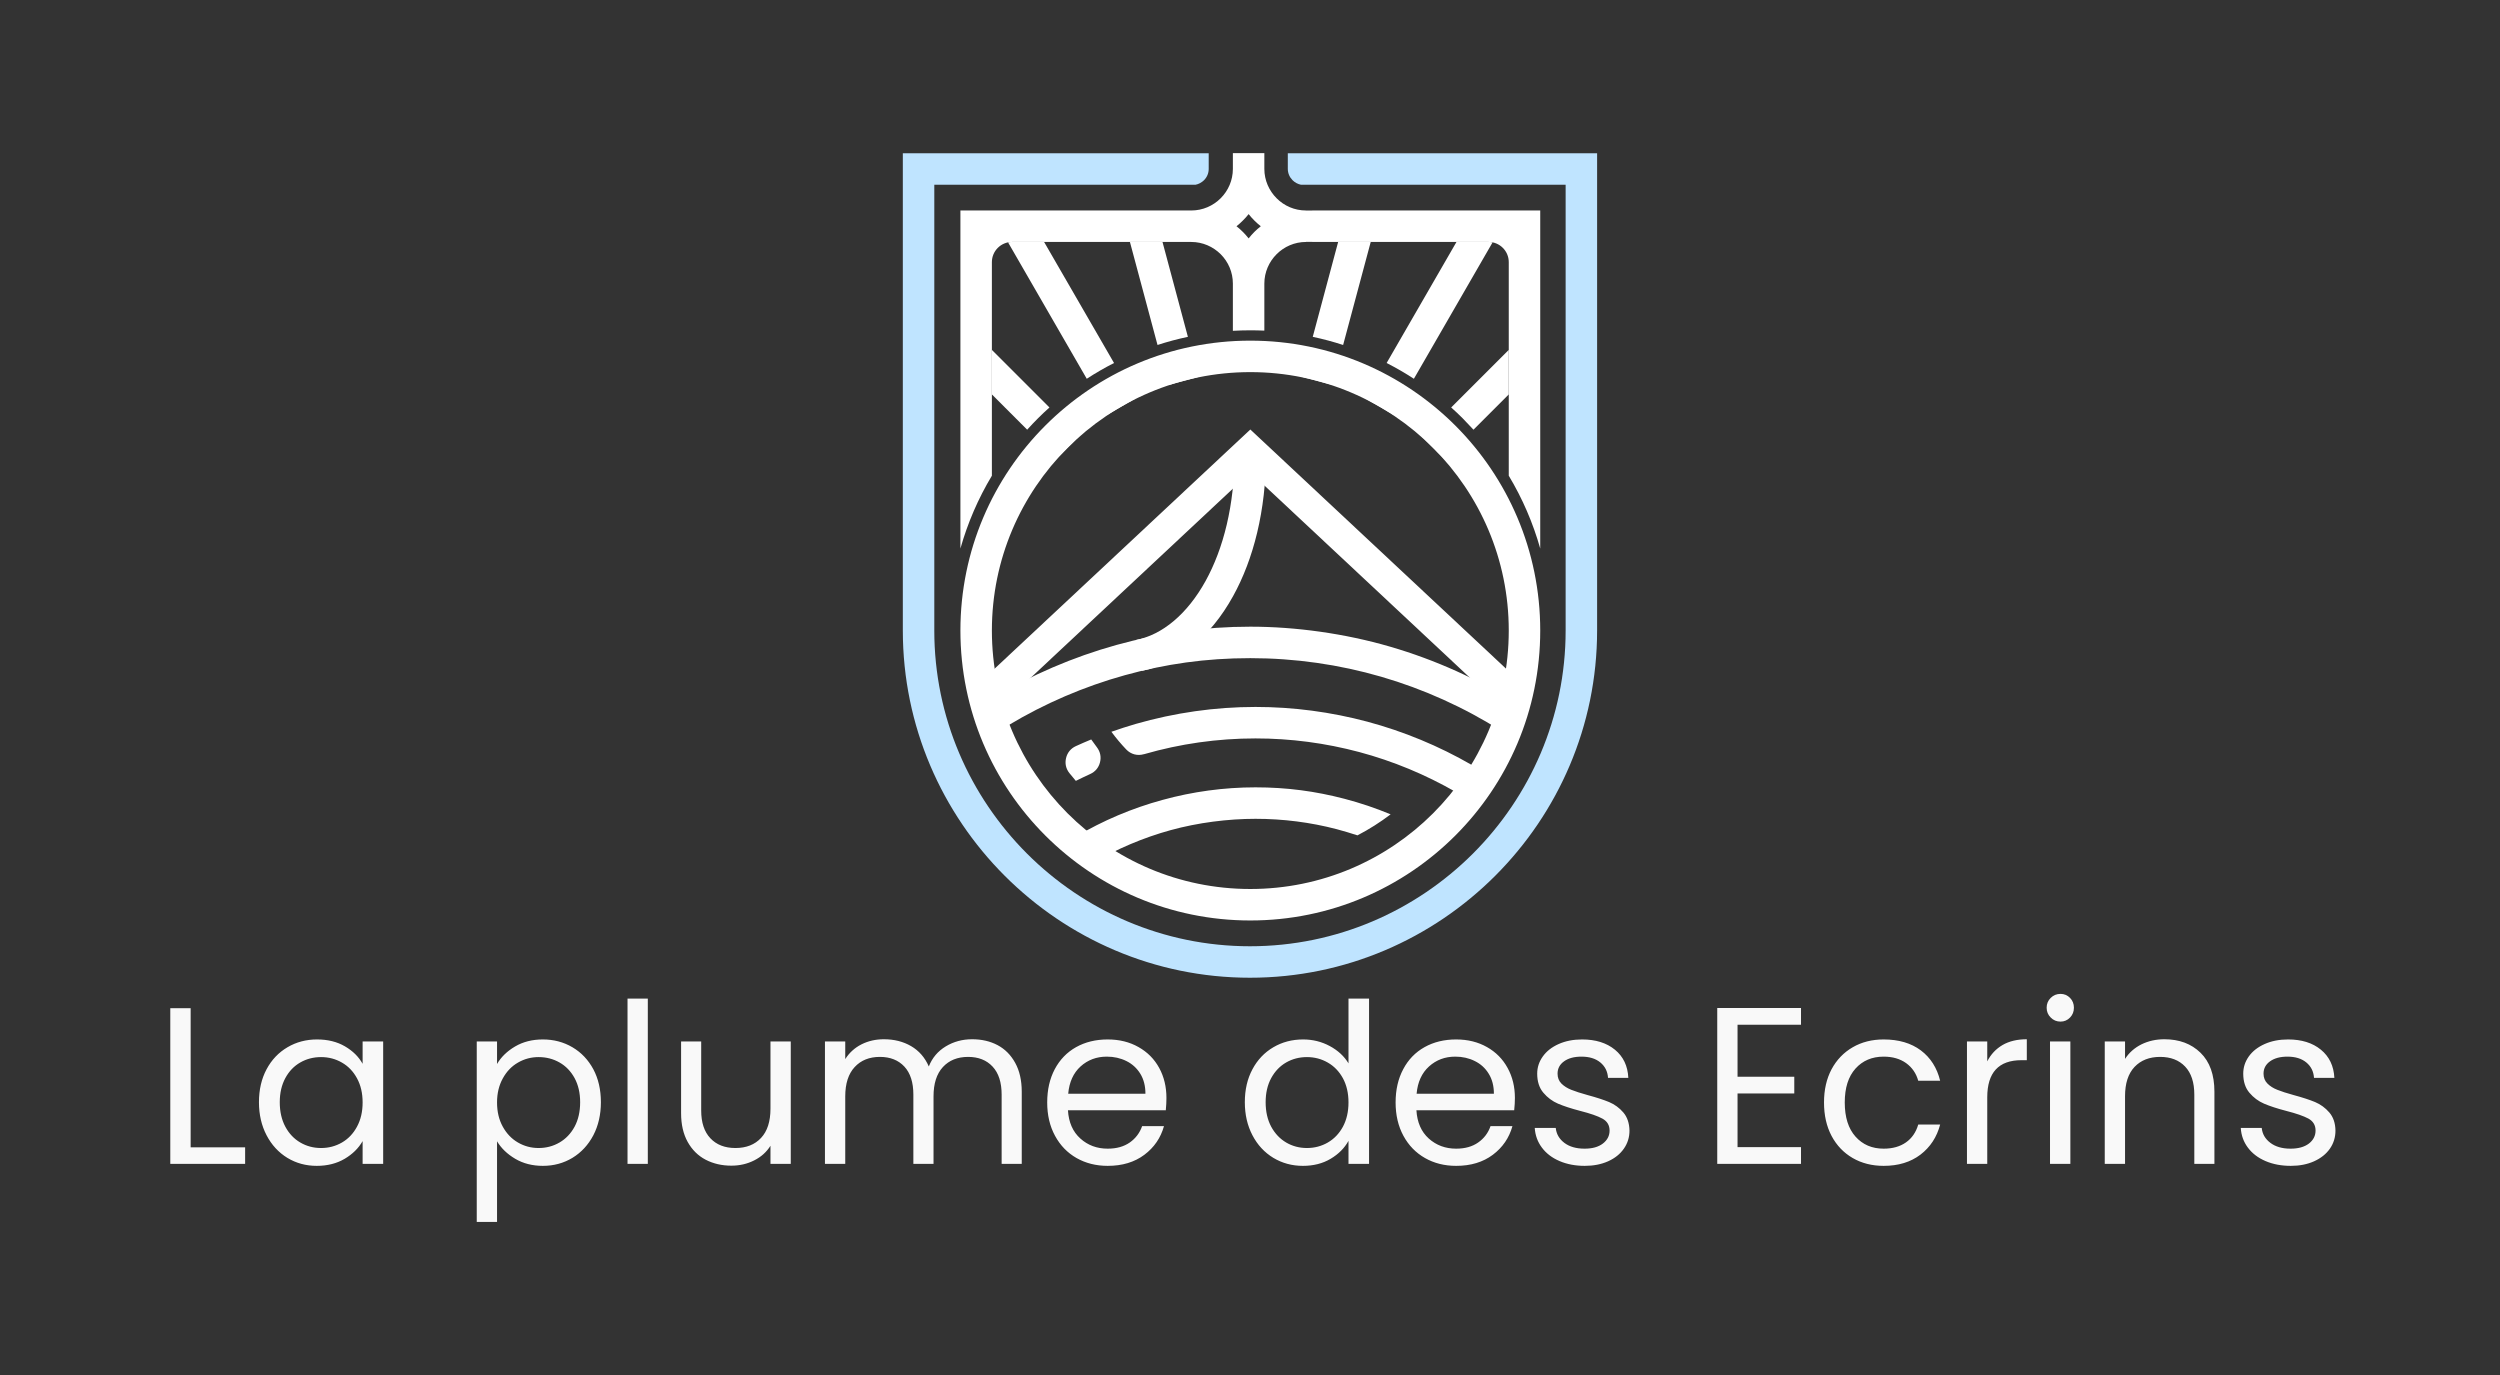 <svg xmlns="http://www.w3.org/2000/svg" version="1.1" xmlns:xlink="http://www.w3.org/1999/xlink" viewBox="0 0 38.684 21.277"><rect x="0" y="0" width="38.684" height="21.277" fill="#333333" stroke="none"/><g transform="matrix(1,0,0,1,2.369,15.379)"><g clip-path="url(#SvgjsClipPath1005)"><g clip-path="url(#SvgjsClipPath1000e1cd70bd-1e45-44ff-abad-a64b464b4b19)"><path d=" M 22.344 -12.764 L 22.344 -5.622 C 22.344 -4.143 21.74 -2.8 20.767 -1.827 C 19.794 -0.854 18.451 -0.25 16.973 -0.25 C 15.494 -0.25 14.151 -0.854 13.178 -1.827 C 12.205 -2.8 11.601 -4.143 11.601 -5.622 L 11.601 -13.007 L 16.334 -13.007 L 16.334 -12.766 C 16.334 -12.699 16.308 -12.637 16.261 -12.59 C 16.224 -12.554 16.179 -12.53 16.129 -12.52 L 12.088 -12.52 L 12.088 -5.622 C 12.088 -4.278 12.637 -3.057 13.522 -2.171 C 14.407 -1.286 15.629 -0.737 16.972 -0.737 C 18.316 -0.737 19.537 -1.286 20.423 -2.171 C 21.308 -3.057 21.857 -4.278 21.857 -5.622 L 21.857 -12.52 L 17.763 -12.52 C 17.714 -12.53 17.668 -12.554 17.632 -12.59 C 17.585 -12.637 17.558 -12.699 17.558 -12.766 L 17.558 -13.007 L 22.344 -13.007 L 22.344 -12.764 L 22.344 -12.764 Z" fill="#bfe4ff" transform="matrix(1,0,0,1,0,0)" fill-rule="nonzero"></path></g><g clip-path="url(#SvgjsClipPath1000e1cd70bd-1e45-44ff-abad-a64b464b4b19)"><path d=" M 12.84 -4.863 L 16.978 -8.733 L 21.116 -4.863 L 20.785 -4.509 L 16.978 -8.07 L 13.171 -4.509 L 12.84 -4.863 Z" fill="#ffffff" transform="matrix(1,0,0,1,0,0)" fill-rule="nonzero"></path></g><g clip-path="url(#SvgjsClipPath1000e1cd70bd-1e45-44ff-abad-a64b464b4b19)"><path d=" M 12.986 -4.573 C 13.588 -4.935 14.235 -5.212 14.906 -5.399 C 15.58 -5.586 16.276 -5.682 16.978 -5.682 C 17.679 -5.682 18.439 -5.577 19.14 -5.373 C 19.84 -5.169 20.511 -4.868 21.13 -4.475 L 20.87 -4.064 C 20.287 -4.434 19.658 -4.717 19.005 -4.907 C 18.351 -5.097 17.669 -5.195 16.978 -5.195 C 16.287 -5.195 15.664 -5.105 15.036 -4.931 C 14.406 -4.756 13.8 -4.496 13.235 -4.157 L 12.986 -4.573 Z" fill="#ffffff" transform="matrix(1,0,0,1,0,0)" fill-rule="nonzero"></path></g><g clip-path="url(#SvgjsClipPath1000e1cd70bd-1e45-44ff-abad-a64b464b4b19)"><path d=" M 17.221 -8.356 C 17.221 -7.476 17.026 -6.723 16.711 -6.154 C 16.359 -5.517 15.854 -5.106 15.298 -4.999 L 15.207 -5.476 C 15.619 -5.556 16.004 -5.88 16.285 -6.388 C 16.562 -6.889 16.734 -7.562 16.734 -8.356 L 17.221 -8.356 Z" fill="#ffffff" transform="matrix(1,0,0,1,0,0)" fill-rule="nonzero"></path></g><g clip-path="url(#SvgjsClipPath1000e1cd70bd-1e45-44ff-abad-a64b464b4b19)"><path d=" M 17.936 -12.122 L 21.464 -12.122 L 21.464 -6.891 C 21.352 -7.287 21.189 -7.665 20.977 -8.018 L 20.977 -11.323 C 20.977 -11.495 20.837 -11.635 20.665 -11.635 L 17.936 -11.635 L 17.936 -11.636 L 17.839 -11.636 L 17.839 -11.635 L 17.839 -11.635 C 17.662 -11.635 17.501 -11.562 17.385 -11.446 C 17.268 -11.329 17.195 -11.168 17.195 -10.991 L 17.195 -10.263 C 17.123 -10.266 17.051 -10.268 16.978 -10.268 C 16.887 -10.268 16.797 -10.265 16.708 -10.26 L 16.708 -10.991 C 16.708 -11.168 16.636 -11.329 16.519 -11.446 C 16.402 -11.562 16.241 -11.635 16.064 -11.635 L 13.291 -11.635 C 13.119 -11.635 12.979 -11.495 12.979 -11.323 L 12.979 -8.018 C 12.767 -7.665 12.604 -7.287 12.492 -6.891 L 12.492 -12.122 L 16.064 -12.122 C 16.241 -12.122 16.402 -12.194 16.519 -12.311 C 16.636 -12.428 16.708 -12.589 16.708 -12.766 L 16.708 -13.009 L 17.195 -13.009 L 17.195 -12.766 C 17.195 -12.589 17.268 -12.428 17.385 -12.311 C 17.501 -12.194 17.662 -12.122 17.839 -12.122 L 17.839 -12.122 L 17.839 -12.121 L 17.936 -12.121 L 17.936 -12.122 L 17.936 -12.122 Z M 17.14 -11.878 C 17.105 -11.906 17.072 -11.935 17.04 -11.967 C 17.009 -11.998 16.979 -12.031 16.952 -12.066 C 16.924 -12.031 16.895 -11.998 16.863 -11.967 C 16.832 -11.935 16.799 -11.906 16.764 -11.878 C 16.799 -11.851 16.832 -11.821 16.863 -11.79 C 16.895 -11.758 16.924 -11.725 16.952 -11.69 C 16.979 -11.725 17.009 -11.758 17.04 -11.79 C 17.072 -11.821 17.105 -11.851 17.14 -11.878 Z" fill="#ffffff" transform="matrix(1,0,0,1,0,0)" fill-rule="nonzero"></path></g><g clip-path="url(#SvgjsClipPath1000e1cd70bd-1e45-44ff-abad-a64b464b4b19)"><path d=" M 13.787 -11.635 L 14.869 -9.762 C 14.724 -9.688 14.583 -9.607 14.447 -9.518 L 13.229 -11.629 C 13.249 -11.633 13.27 -11.635 13.291 -11.635 L 13.787 -11.635 Z M 15.121 -9.325 L 15.189 -9.207 L 14.768 -8.963 L 14.7 -9.081 C 14.835 -9.17 14.976 -9.251 15.121 -9.325 L 15.121 -9.325 Z" fill="#ffffff" transform="matrix(1,0,0,1,0,0)" fill-rule="nonzero"></path></g><g clip-path="url(#SvgjsClipPath1000e1cd70bd-1e45-44ff-abad-a64b464b4b19)"><path d=" M 12.979 -9.965 L 13.87 -9.074 C 13.809 -9.02 13.75 -8.964 13.693 -8.907 C 13.635 -8.849 13.579 -8.79 13.525 -8.73 L 12.979 -9.276 L 12.979 -9.965 L 12.979 -9.965 Z M 14.227 -8.717 L 14.322 -8.621 L 13.978 -8.277 L 13.882 -8.373 C 13.936 -8.434 13.992 -8.493 14.05 -8.55 C 14.107 -8.607 14.166 -8.663 14.227 -8.717 L 14.227 -8.717 Z" fill="#ffffff" transform="matrix(1,0,0,1,0,0)" fill-rule="nonzero"></path></g><g clip-path="url(#SvgjsClipPath1000e1cd70bd-1e45-44ff-abad-a64b464b4b19)"><path d=" M 15.619 -11.635 L 16.012 -10.167 C 15.852 -10.133 15.695 -10.091 15.542 -10.041 L 15.115 -11.635 L 15.619 -11.635 Z M 16.143 -9.679 L 16.178 -9.547 L 15.708 -9.421 L 15.672 -9.553 C 15.825 -9.604 15.983 -9.646 16.143 -9.679 L 16.143 -9.679 Z" fill="#ffffff" transform="matrix(1,0,0,1,0,0)" fill-rule="nonzero"></path></g><g clip-path="url(#SvgjsClipPath1000e1cd70bd-1e45-44ff-abad-a64b464b4b19)"><path d=" M 18.841 -11.635 L 18.414 -10.041 C 18.261 -10.091 18.104 -10.133 17.944 -10.167 L 18.337 -11.635 L 18.841 -11.635 Z M 18.283 -9.553 L 18.248 -9.421 L 17.778 -9.547 L 17.813 -9.679 C 17.973 -9.646 18.13 -9.604 18.283 -9.553 Z" fill="#ffffff" transform="matrix(1,0,0,1,0,0)" fill-rule="nonzero"></path></g><g clip-path="url(#SvgjsClipPath1000e1cd70bd-1e45-44ff-abad-a64b464b4b19)"><path d=" M 20.727 -11.629 L 19.509 -9.518 C 19.373 -9.607 19.232 -9.688 19.087 -9.762 L 20.168 -11.635 L 20.665 -11.635 C 20.686 -11.635 20.707 -11.633 20.727 -11.629 L 20.727 -11.629 Z M 19.256 -9.081 L 19.188 -8.963 L 18.767 -9.207 L 18.835 -9.325 C 18.98 -9.251 19.121 -9.17 19.256 -9.081 Z" fill="#ffffff" transform="matrix(1,0,0,1,0,0)" fill-rule="nonzero"></path></g><g clip-path="url(#SvgjsClipPath1000e1cd70bd-1e45-44ff-abad-a64b464b4b19)"><path d=" M 20.977 -9.276 L 20.431 -8.73 C 20.376 -8.79 20.32 -8.849 20.263 -8.907 C 20.206 -8.964 20.147 -9.02 20.086 -9.074 L 20.977 -9.965 L 20.977 -9.276 L 20.977 -9.276 Z M 20.074 -8.373 L 19.978 -8.277 L 19.633 -8.621 L 19.729 -8.717 C 19.79 -8.663 19.849 -8.607 19.906 -8.55 C 19.964 -8.493 20.019 -8.433 20.074 -8.373 Z" fill="#ffffff" transform="matrix(1,0,0,1,0,0)" fill-rule="nonzero"></path></g><g clip-path="url(#SvgjsClipPath1000e1cd70bd-1e45-44ff-abad-a64b464b4b19)"><path d=" M 16.978 -10.108 C 18.217 -10.108 19.338 -9.605 20.15 -8.794 C 20.962 -7.982 21.464 -6.86 21.464 -5.622 C 21.464 -4.383 20.962 -3.262 20.15 -2.45 C 19.338 -1.638 18.217 -1.136 16.978 -1.136 C 15.739 -1.136 14.618 -1.638 13.806 -2.45 C 12.994 -3.262 12.492 -4.383 12.492 -5.622 C 12.492 -6.861 12.994 -7.982 13.806 -8.794 C 14.618 -9.606 15.739 -10.108 16.978 -10.108 L 16.978 -10.108 Z M 19.806 -8.449 C 19.082 -9.173 18.082 -9.621 16.978 -9.621 C 15.874 -9.621 14.874 -9.173 14.15 -8.449 C 13.427 -7.726 12.979 -6.726 12.979 -5.622 C 12.979 -4.517 13.427 -3.518 14.15 -2.794 C 14.874 -2.07 15.874 -1.623 16.978 -1.623 C 18.082 -1.623 19.082 -2.07 19.806 -2.794 C 20.529 -3.518 20.977 -4.517 20.977 -5.622 C 20.977 -6.726 20.529 -7.726 19.806 -8.449 L 19.806 -8.449 Z" fill="#ffffff" transform="matrix(1,0,0,1,0,0)" fill-rule="nonzero"></path></g><g clip-path="url(#SvgjsClipPath1000e1cd70bd-1e45-44ff-abad-a64b464b4b19)"><path d=" M 14.28 -2.434 C 14.699 -2.683 15.149 -2.873 15.618 -3.001 C 16.087 -3.13 16.572 -3.196 17.058 -3.196 C 17.544 -3.196 17.985 -3.136 18.434 -3.019 C 18.678 -2.955 18.917 -2.875 19.149 -2.778 C 18.988 -2.656 18.817 -2.547 18.636 -2.453 C 18.529 -2.488 18.421 -2.52 18.313 -2.549 C 17.907 -2.655 17.485 -2.709 17.058 -2.709 C 16.631 -2.709 16.169 -2.65 15.746 -2.534 C 15.322 -2.417 14.912 -2.244 14.527 -2.016 L 14.28 -2.434 Z M 19.588 -2.573 C 19.633 -2.549 19.678 -2.525 19.722 -2.5 L 19.485 -2.076 C 19.375 -2.137 19.263 -2.195 19.149 -2.247 C 19.303 -2.346 19.449 -2.455 19.588 -2.573 L 19.588 -2.573 Z" fill="#ffffff" transform="matrix(1,0,0,1,0,0)" fill-rule="nonzero"></path></g><g clip-path="url(#SvgjsClipPath1000e1cd70bd-1e45-44ff-abad-a64b464b4b19)"><path d=" M 14.279 -3.834 C 14.357 -3.87 14.437 -3.904 14.516 -3.937 C 14.545 -3.896 14.574 -3.855 14.604 -3.816 C 14.656 -3.747 14.673 -3.667 14.652 -3.583 C 14.631 -3.5 14.578 -3.437 14.5 -3.402 C 14.425 -3.368 14.351 -3.332 14.278 -3.296 C 14.244 -3.335 14.21 -3.376 14.178 -3.417 C 14.124 -3.485 14.107 -3.566 14.127 -3.65 C 14.147 -3.734 14.2 -3.798 14.279 -3.834 L 14.279 -3.834 Z M 14.829 -4.056 C 14.953 -4.1 15.078 -4.14 15.204 -4.177 C 15.806 -4.35 16.43 -4.44 17.058 -4.44 C 17.644 -4.44 18.226 -4.362 18.789 -4.212 C 19.351 -4.061 19.894 -3.837 20.403 -3.543 L 20.16 -3.122 C 19.689 -3.394 19.186 -3.602 18.664 -3.742 C 18.143 -3.881 17.603 -3.953 17.058 -3.953 C 16.47 -3.953 15.891 -3.87 15.337 -3.71 C 15.335 -3.71 15.333 -3.709 15.331 -3.709 C 15.231 -3.68 15.13 -3.707 15.058 -3.782 C 14.976 -3.868 14.899 -3.96 14.828 -4.056 L 14.828 -4.056 Z" fill="#ffffff" transform="matrix(1,0,0,1,0,0)" fill-rule="nonzero"></path></g></g><g><path d=" M 0.581 2.374 L 1.424 2.374 L 1.424 2.63 L 0.266 2.63 L 0.266 0.221 L 0.581 0.221 L 0.581 2.374 M 1.756 1.166 Q 1.873 0.947 2.079 0.826 Q 2.284 0.705 2.537 0.705 Q 2.786 0.705 2.969 0.812 Q 3.152 0.919 3.242 1.082 L 3.242 0.736 L 3.56 0.736 L 3.56 2.63 L 3.242 2.63 L 3.242 2.278 Q 3.148 2.443 2.964 2.552 Q 2.779 2.661 2.533 2.661 Q 2.281 2.661 2.077 2.537 Q 1.873 2.412 1.756 2.188 Q 1.638 1.963 1.638 1.676 Q 1.638 1.386 1.756 1.166 M 3.155 1.306 Q 3.069 1.147 2.922 1.063 Q 2.775 0.978 2.599 0.978 Q 2.423 0.978 2.278 1.061 Q 2.132 1.144 2.046 1.303 Q 1.96 1.462 1.96 1.676 Q 1.96 1.894 2.046 2.055 Q 2.132 2.215 2.278 2.3 Q 2.423 2.385 2.599 2.385 Q 2.775 2.385 2.922 2.3 Q 3.069 2.215 3.155 2.055 Q 3.242 1.894 3.242 1.68 Q 3.242 1.465 3.155 1.306 M 5.601 0.814 Q 5.786 0.705 6.031 0.705 Q 6.283 0.705 6.489 0.826 Q 6.694 0.947 6.812 1.166 Q 6.929 1.386 6.929 1.676 Q 6.929 1.963 6.812 2.188 Q 6.694 2.412 6.489 2.537 Q 6.283 2.661 6.031 2.661 Q 5.789 2.661 5.604 2.552 Q 5.419 2.443 5.322 2.281 L 5.322 3.529 L 5.008 3.529 L 5.008 0.736 L 5.322 0.736 L 5.322 1.085 Q 5.416 0.923 5.601 0.814 M 6.522 1.303 Q 6.435 1.144 6.288 1.061 Q 6.142 0.978 5.965 0.978 Q 5.792 0.978 5.646 1.063 Q 5.499 1.147 5.411 1.308 Q 5.322 1.469 5.322 1.68 Q 5.322 1.894 5.411 2.055 Q 5.499 2.215 5.646 2.3 Q 5.792 2.385 5.965 2.385 Q 6.142 2.385 6.288 2.3 Q 6.435 2.215 6.522 2.055 Q 6.608 1.894 6.608 1.676 Q 6.608 1.462 6.522 1.303 M 7.655 0.073 L 7.655 2.63 L 7.341 2.63 L 7.341 0.073 L 7.655 0.073 M 9.867 0.736 L 9.867 2.63 L 9.553 2.63 L 9.553 2.35 Q 9.463 2.495 9.302 2.576 Q 9.141 2.658 8.948 2.658 Q 8.727 2.658 8.55 2.566 Q 8.374 2.474 8.272 2.291 Q 8.17 2.108 8.17 1.846 L 8.17 0.736 L 8.481 0.736 L 8.481 1.804 Q 8.481 2.084 8.623 2.234 Q 8.765 2.385 9.01 2.385 Q 9.262 2.385 9.407 2.229 Q 9.553 2.074 9.553 1.776 L 9.553 0.736 L 9.867 0.736 M 13.067 0.793 Q 13.24 0.885 13.34 1.068 Q 13.441 1.251 13.441 1.514 L 13.441 2.63 L 13.13 2.63 L 13.13 1.559 Q 13.13 1.275 12.99 1.125 Q 12.85 0.975 12.611 0.975 Q 12.366 0.975 12.221 1.132 Q 12.076 1.289 12.076 1.586 L 12.076 2.63 L 11.764 2.63 L 11.764 1.559 Q 11.764 1.275 11.625 1.125 Q 11.485 0.975 11.246 0.975 Q 11.001 0.975 10.856 1.132 Q 10.71 1.289 10.71 1.586 L 10.71 2.63 L 10.396 2.63 L 10.396 0.736 L 10.71 0.736 L 10.71 1.009 Q 10.804 0.861 10.961 0.781 Q 11.118 0.702 11.308 0.702 Q 11.547 0.702 11.73 0.809 Q 11.913 0.916 12.003 1.123 Q 12.082 0.923 12.266 0.812 Q 12.449 0.702 12.673 0.702 Q 12.895 0.702 13.067 0.793 M 15.67 1.801 L 14.156 1.801 Q 14.173 2.081 14.348 2.238 Q 14.522 2.395 14.771 2.395 Q 14.975 2.395 15.112 2.3 Q 15.248 2.205 15.304 2.046 L 15.642 2.046 Q 15.566 2.319 15.338 2.49 Q 15.11 2.661 14.771 2.661 Q 14.502 2.661 14.289 2.54 Q 14.077 2.419 13.956 2.196 Q 13.835 1.973 13.835 1.68 Q 13.835 1.386 13.952 1.165 Q 14.07 0.943 14.282 0.824 Q 14.495 0.705 14.771 0.705 Q 15.041 0.705 15.248 0.823 Q 15.456 0.94 15.568 1.146 Q 15.68 1.351 15.68 1.61 Q 15.68 1.7 15.67 1.801 M 15.276 1.236 Q 15.196 1.106 15.06 1.039 Q 14.923 0.971 14.757 0.971 Q 14.519 0.971 14.351 1.123 Q 14.184 1.275 14.16 1.545 L 15.355 1.545 Q 15.355 1.365 15.276 1.236 M 17.011 1.166 Q 17.128 0.947 17.334 0.826 Q 17.54 0.705 17.795 0.705 Q 18.017 0.705 18.207 0.807 Q 18.397 0.909 18.497 1.075 L 18.497 0.073 L 18.815 0.073 L 18.815 2.63 L 18.497 2.63 L 18.497 2.274 Q 18.404 2.443 18.22 2.552 Q 18.037 2.661 17.792 2.661 Q 17.54 2.661 17.334 2.537 Q 17.128 2.412 17.011 2.188 Q 16.893 1.963 16.893 1.676 Q 16.893 1.386 17.011 1.166 M 18.411 1.306 Q 18.324 1.147 18.177 1.063 Q 18.03 0.978 17.854 0.978 Q 17.678 0.978 17.533 1.061 Q 17.388 1.144 17.301 1.303 Q 17.215 1.462 17.215 1.676 Q 17.215 1.894 17.301 2.055 Q 17.388 2.215 17.533 2.3 Q 17.678 2.385 17.854 2.385 Q 18.03 2.385 18.177 2.3 Q 18.324 2.215 18.411 2.055 Q 18.497 1.894 18.497 1.68 Q 18.497 1.465 18.411 1.306 M 21.061 1.801 L 19.548 1.801 Q 19.565 2.081 19.739 2.238 Q 19.914 2.395 20.163 2.395 Q 20.367 2.395 20.503 2.3 Q 20.64 2.205 20.695 2.046 L 21.034 2.046 Q 20.958 2.319 20.73 2.49 Q 20.502 2.661 20.163 2.661 Q 19.893 2.661 19.681 2.54 Q 19.468 2.419 19.347 2.196 Q 19.226 1.973 19.226 1.68 Q 19.226 1.386 19.344 1.165 Q 19.461 0.943 19.674 0.824 Q 19.886 0.705 20.163 0.705 Q 20.432 0.705 20.64 0.823 Q 20.847 0.94 20.959 1.146 Q 21.072 1.351 21.072 1.61 Q 21.072 1.7 21.061 1.801 M 20.667 1.236 Q 20.588 1.106 20.451 1.039 Q 20.315 0.971 20.149 0.971 Q 19.911 0.971 19.743 1.123 Q 19.575 1.275 19.551 1.545 L 20.747 1.545 Q 20.747 1.365 20.667 1.236 M 21.763 2.587 Q 21.59 2.513 21.49 2.379 Q 21.39 2.246 21.379 2.074 L 21.704 2.074 Q 21.718 2.215 21.837 2.305 Q 21.956 2.395 22.15 2.395 Q 22.33 2.395 22.433 2.316 Q 22.537 2.236 22.537 2.115 Q 22.537 1.991 22.426 1.93 Q 22.316 1.87 22.084 1.811 Q 21.874 1.756 21.74 1.699 Q 21.607 1.642 21.512 1.529 Q 21.417 1.417 21.417 1.234 Q 21.417 1.089 21.504 0.968 Q 21.59 0.847 21.749 0.776 Q 21.908 0.705 22.112 0.705 Q 22.426 0.705 22.62 0.864 Q 22.814 1.023 22.827 1.299 L 22.513 1.299 Q 22.503 1.151 22.394 1.061 Q 22.285 0.971 22.102 0.971 Q 21.932 0.971 21.832 1.044 Q 21.732 1.116 21.732 1.234 Q 21.732 1.327 21.792 1.388 Q 21.853 1.448 21.944 1.484 Q 22.036 1.521 22.198 1.566 Q 22.402 1.621 22.53 1.674 Q 22.658 1.728 22.75 1.835 Q 22.841 1.942 22.845 2.115 Q 22.845 2.271 22.758 2.395 Q 22.672 2.519 22.515 2.59 Q 22.357 2.661 22.153 2.661 Q 21.936 2.661 21.763 2.587 M 24.517 0.477 L 24.517 1.282 L 25.395 1.282 L 25.395 1.541 L 24.517 1.541 L 24.517 2.371 L 25.499 2.371 L 25.499 2.63 L 24.203 2.63 L 24.203 0.218 L 25.499 0.218 L 25.499 0.477 L 24.517 0.477 M 25.972 1.166 Q 26.09 0.947 26.299 0.826 Q 26.508 0.705 26.778 0.705 Q 27.127 0.705 27.353 0.874 Q 27.579 1.044 27.652 1.344 L 27.313 1.344 Q 27.265 1.172 27.125 1.071 Q 26.985 0.971 26.778 0.971 Q 26.508 0.971 26.342 1.156 Q 26.176 1.341 26.176 1.68 Q 26.176 2.022 26.342 2.208 Q 26.508 2.395 26.778 2.395 Q 26.985 2.395 27.123 2.298 Q 27.261 2.201 27.313 2.022 L 27.652 2.022 Q 27.576 2.312 27.348 2.487 Q 27.12 2.661 26.778 2.661 Q 26.508 2.661 26.299 2.54 Q 26.09 2.419 25.972 2.198 Q 25.855 1.977 25.855 1.68 Q 25.855 1.386 25.972 1.166 M 28.618 0.791 Q 28.772 0.702 28.993 0.702 L 28.993 1.026 L 28.91 1.026 Q 28.381 1.026 28.381 1.6 L 28.381 2.63 L 28.067 2.63 L 28.067 0.736 L 28.381 0.736 L 28.381 1.044 Q 28.464 0.881 28.618 0.791 M 29.363 0.366 Q 29.3 0.304 29.3 0.214 Q 29.3 0.124 29.363 0.062 Q 29.425 0 29.515 0 Q 29.601 0 29.662 0.062 Q 29.722 0.124 29.722 0.214 Q 29.722 0.304 29.662 0.366 Q 29.601 0.429 29.515 0.429 Q 29.425 0.429 29.363 0.366 M 29.667 0.736 L 29.667 2.63 L 29.352 2.63 L 29.352 0.736 L 29.667 0.736 M 31.681 0.911 Q 31.896 1.12 31.896 1.514 L 31.896 2.63 L 31.585 2.63 L 31.585 1.559 Q 31.585 1.275 31.443 1.125 Q 31.301 0.975 31.056 0.975 Q 30.807 0.975 30.66 1.13 Q 30.513 1.286 30.513 1.583 L 30.513 2.63 L 30.199 2.63 L 30.199 0.736 L 30.513 0.736 L 30.513 1.006 Q 30.607 0.861 30.767 0.781 Q 30.928 0.702 31.122 0.702 Q 31.467 0.702 31.681 0.911 M 32.687 2.587 Q 32.514 2.513 32.414 2.379 Q 32.314 2.246 32.304 2.074 L 32.628 2.074 Q 32.642 2.215 32.762 2.305 Q 32.881 2.395 33.074 2.395 Q 33.254 2.395 33.358 2.316 Q 33.461 2.236 33.461 2.115 Q 33.461 1.991 33.351 1.93 Q 33.24 1.87 33.009 1.811 Q 32.798 1.756 32.665 1.699 Q 32.532 1.642 32.437 1.529 Q 32.342 1.417 32.342 1.234 Q 32.342 1.089 32.428 0.968 Q 32.514 0.847 32.673 0.776 Q 32.832 0.705 33.036 0.705 Q 33.351 0.705 33.544 0.864 Q 33.738 1.023 33.752 1.299 L 33.437 1.299 Q 33.427 1.151 33.318 1.061 Q 33.209 0.971 33.026 0.971 Q 32.857 0.971 32.756 1.044 Q 32.656 1.116 32.656 1.234 Q 32.656 1.327 32.717 1.388 Q 32.777 1.448 32.869 1.484 Q 32.96 1.521 33.123 1.566 Q 33.327 1.621 33.454 1.674 Q 33.582 1.728 33.674 1.835 Q 33.766 1.942 33.769 2.115 Q 33.769 2.271 33.683 2.395 Q 33.596 2.519 33.439 2.59 Q 33.282 2.661 33.078 2.661 Q 32.86 2.661 32.687 2.587" fill="#f9f9f9" fill-rule="nonzero"></path></g><g></g></g><defs><clipPath id="SvgjsClipPath1005"><path d=" M 11.601 -13.009 h 10.743 v 12.759 h -10.743 Z"></path></clipPath><clipPath id="SvgjsClipPath1000e1cd70bd-1e45-44ff-abad-a64b464b4b19"><path d=" M 11.601 -13.009 L 22.344 -13.009 L 22.344 -0.25 L 11.601 -0.25 Z"></path></clipPath></defs></svg>